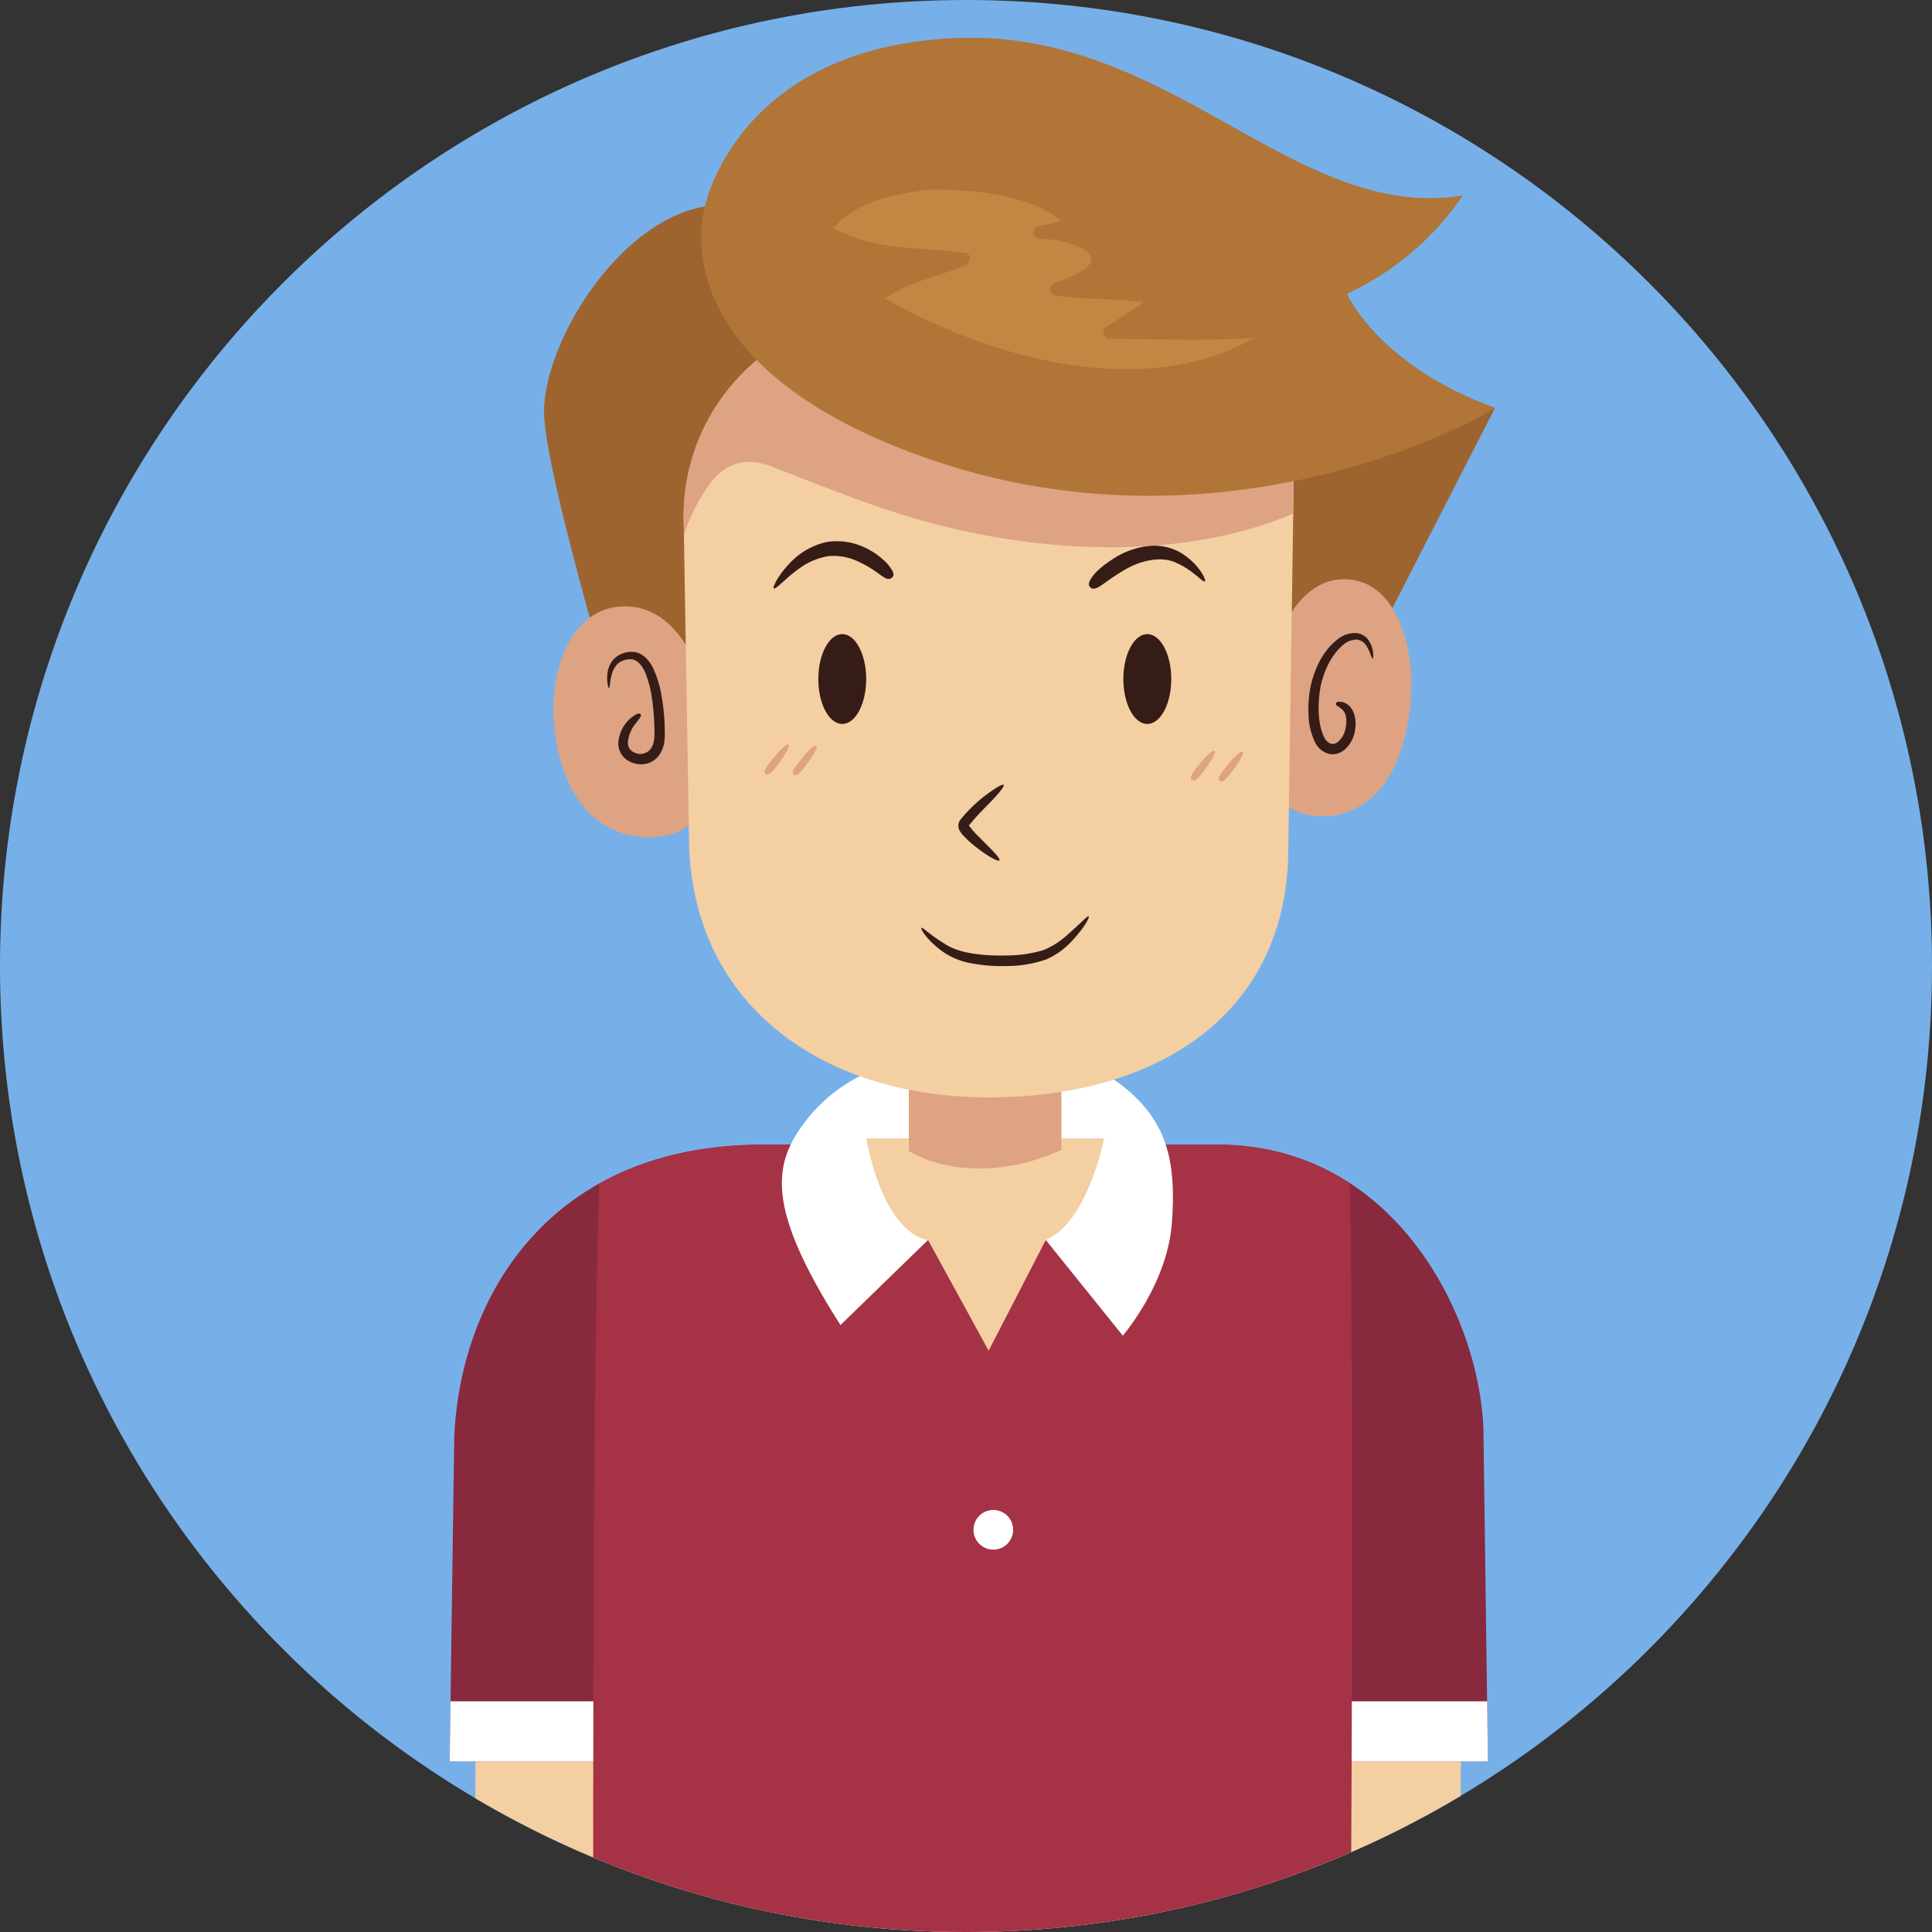 <svg xmlns="http://www.w3.org/2000/svg" xmlns:xlink="http://www.w3.org/1999/xlink" viewBox="0 0 500 500"><rect x="0" y="0" width="500" height="500" fill="#333333" stroke="none"/><defs><style>.cls-1{fill:none;}.cls-2{fill:#77b0e8;}.cls-3{clip-path:url(#clip-path);}.cls-4{fill:#9e6430;}.cls-5{fill:#f4cfa2;}.cls-6{fill:#89293e;}.cls-7{fill:#fff;}.cls-8{fill:#a53245;}.cls-9{fill:#dda383;}.cls-10{fill:#351c17;}.cls-11{fill:#b27538;}.cls-12{fill:#c48743;}</style><clipPath id="clip-path"><path class="cls-1" d="M0,250C0,111.93,111.93,0,250,0S500,111.93,500,250,388.07,500,250,500,0,388.07,0,250"/></clipPath></defs><g id="Objects"><path class="cls-2" d="M0,250C0,111.93,111.93,0,250,0S500,111.93,500,250,388.07,500,250,500,0,388.07,0,250"/><g class="cls-3"><path class="cls-4" d="M386.9,105.6l-48,93.6H164.07s-22.64-74-23.25-91.78,18.72-50.13,41.67-54c0,0,8.15-40.77,64.31-43.48s87.87,47.7,131.65,40.76A73.3,73.3,0,0,1,348.55,76s7.85,18.43,38.35,29.59"/><path class="cls-5" d="M377.41,346.23c-12.26-5.1-27.07-8.29-44.53-8.29H180.09c-22.23,0-40.45,3.14-55.08,8.37-1.48,28.39-1.91,80.73-2,124.09-.07,39.29.15,71.19.15,71.19h254.2s.4-32,.63-71.19c.28-44,.34-97-.6-124.17"/><path class="cls-6" d="M385.08,455.85H116.37l1.19-84c1.58-36.24,24.68-75.63,79.9-75.63h117.6c45.28,0,67.54,43.38,68.84,73.21Z"/><polygon class="cls-7" points="116.59 440.29 116.37 455.85 385.08 455.85 384.88 440.29 116.59 440.29"/><path class="cls-8" d="M349.33,306.27a61.68,61.68,0,0,0-34.27-10H197.46c-17.12,0-31.14,3.79-42.4,10.1-1.13,34.19-1.46,97.24-1.52,149.48-.06,47.31.12,85.74.12,85.74H349.31s.31-38.53.49-85.74c.2-53,.24-116.92-.47-149.58"/><path class="cls-7" d="M217.52,342.92l22.64-22h30.5l19.92,24.75s11.48-13.29,12.69-29-1.21-25.36-10.57-33.81-19.93-10.57-40.47-10.57-34.71,6.34-43.47,17.51-10.87,22.34,8.76,53.14"/><path class="cls-5" d="M255.86,349.56l-15.7-28.67s-10.87-.32-16-26.28h61.59s-4.22,21.74-15.09,26.28Z"/><rect class="cls-5" x="235.2" y="274.53" width="39.47" height="34.43"/><path class="cls-9" d="M274.67,297.57v-23H235.2v23.34C246.59,304.44,262.12,303.46,274.67,297.57Z"/><path class="cls-9" d="M183.34,181.93s-4.61-25.47-22.07-25-22.59,27.4-13.86,46.14,30.8,14.9,32.86,7.69,3.07-28.84,3.07-28.84"/><path class="cls-9" d="M327.72,175.57s4.32-26.15,20.66-25.66,21.13,28.13,13,47.37-28.82,15.3-30.73,7.9-2.89-29.61-2.89-29.61"/><path class="cls-5" d="M255.85,284h0c-43.59,0-77.55-24.59-77.55-67.78l-1.38-82.56c0-29.25,23.93-53,53.46-53h50.94c29.53,0,53.46,16.47,53.46,45.73l-1.37,93c0,43.21-34,64.62-77.56,64.62"/><path class="cls-9" d="M184.07,124.72c4.19-5.27,9.47-6.39,15.81-3.91,9.82,3.83,19.69,7.73,29.68,11.11,31.4,10.61,72.82,14.66,105.12,1l.1-6.41c0-29.26-23.93-45.73-53.46-45.73H230.38c-29.53,0-53.46,23.72-53.46,53l.08,4.69A46.13,46.13,0,0,1,184.07,124.72Z"/><path class="cls-10" d="M157.65,178.16c-.13.07-.63-1.16-.49-3.48a6.92,6.92,0,0,1,1.59-4,6.45,6.45,0,0,1,5.45-1.93c2.45.36,4.11,2.53,5,4.55a27.23,27.23,0,0,1,2,6.77,53.05,53.05,0,0,1,.8,7.32c0,2.35.49,5.33-1.39,8a5.65,5.65,0,0,1-3.73,2.33,6.1,6.1,0,0,1-3.76-.57,5.12,5.12,0,0,1-3.07-5.24,9.37,9.37,0,0,1,3-5.91c2.18-1.8,2.63-1.34,2.77-1.08s.14.54-1.37,2.39a8.87,8.87,0,0,0-1.95,4.83,2.62,2.62,0,0,0,1.73,2.63,3.32,3.32,0,0,0,4.18-1c1.13-1.46,1-3.88.92-6.29a58,58,0,0,0-.64-7,27.24,27.24,0,0,0-1.61-6.18c-.74-1.86-1.91-3.25-3.2-3.61a5,5,0,0,0-3.92,1,5.84,5.84,0,0,0-1.68,3c-.49,2-.42,3.37-.72,3.45"/><path class="cls-10" d="M355.3,170.54c-.08,0-.25-.24-.46-.78a10.91,10.91,0,0,0-1-2.23,3.54,3.54,0,0,0-2.57-2,5.45,5.45,0,0,0-4,1.66c-2.61,2.3-4.62,6.23-5.52,10.56-.74,4.23-.85,9.58,1.06,13.29,1.09,1.72,2.38,1.84,3.5.91a5.87,5.87,0,0,0,1.91-3.41c.52-2.56,0-4-.64-4.7a7.17,7.17,0,0,0-1.52-1.16.6.6,0,0,1-.31-.55c0-.18.05-.38.46-.49a3.33,3.33,0,0,1,2.64.77c1.41,1,2.36,3.55,1.82,6.55a8.12,8.12,0,0,1-2.71,5.06,4.71,4.71,0,0,1-3.9,1.11,5.54,5.54,0,0,1-3.55-2.69,17.2,17.2,0,0,1-1.87-7.73,29.21,29.21,0,0,1,.63-7.44c1.11-4.75,3.38-9,6.59-11.55a7.25,7.25,0,0,1,5.46-1.86,4.78,4.78,0,0,1,2.34,1.18,7.36,7.36,0,0,1,1.13,1.75,6.8,6.8,0,0,1,.59,2.68c0,.63,0,1-.14,1"/><path class="cls-10" d="M211.78,175.74c0-6.42,2.78-11.63,6.2-11.63s6.19,5.21,6.19,11.63-2.77,11.62-6.19,11.62-6.2-5.2-6.2-11.62"/><path class="cls-10" d="M290.72,175.74c0-6.42,2.78-11.63,6.2-11.63s6.2,5.21,6.2,11.63-2.78,11.62-6.2,11.62-6.2-5.2-6.2-11.62"/><path class="cls-10" d="M281.75,237.17c.28.21-1,2.76-4.17,6.17a19.83,19.83,0,0,1-6.73,4.92,30.44,30.44,0,0,1-9.94,1.74,43,43,0,0,1-10-.79,18.45,18.45,0,0,1-7.59-3.41c-3.73-2.89-5.13-5.49-4.86-5.69s2.23,1.82,5.95,4.09c3.58,2.45,9.62,3.25,16.37,3.07A33.14,33.14,0,0,0,270,245.9a20.77,20.77,0,0,0,6.28-4c3.34-2.9,5.2-5,5.51-4.77"/><path class="cls-10" d="M258.66,222.68c-.23.29-1.7-.38-3.82-1.81a43.06,43.06,0,0,1-3.59-2.75,23.78,23.78,0,0,1-2-1.94,5.9,5.9,0,0,1-1.05-1.54,2.83,2.83,0,0,1-.15-1.35,3.1,3.1,0,0,1,.52-1.17,37.53,37.53,0,0,1,7.46-7c2.06-1.5,3.48-2.25,3.72-2s-.72,1.56-2.43,3.41-4.39,4.35-6.46,7c-.62-.39,1.09,1.7,2.1,2.67l3.09,3.1c1.77,1.79,2.8,3,2.58,3.3"/><path class="cls-9" d="M204.08,192.79c.45.32-1.2,3.13-3.13,5.58s-2.32,2.23-2.76,1.89-.74-.69,1.2-3.13,4-4.81,4.69-4.34"/><path class="cls-9" d="M211.33,193c.44.33-1.21,3.14-3.13,5.58s-2.33,2.23-2.76,1.9-.74-.68,1.19-3.13,4-4.82,4.7-4.35"/><path class="cls-9" d="M314.36,194.37c.45.32-1.2,3.14-3.13,5.59s-2.33,2.22-2.75,1.89-.74-.69,1.18-3.13,4-4.82,4.7-4.35"/><path class="cls-9" d="M321.61,194.6c.45.32-1.2,3.14-3.13,5.58s-2.33,2.23-2.76,1.89-.74-.68,1.19-3.12,4-4.82,4.7-4.35"/><path class="cls-10" d="M311.87,150.44c-.53.45-2.95-2.72-7.1-4.61-4.13-2.2-9.8-.66-13.64,1.6s-5.73,3.94-6.91,4.54-1.59.42-2,.06-.7-.82,0-2.06,2.48-3.35,6.93-6a21,21,0,0,1,8.25-2.67,13.55,13.55,0,0,1,8.66,2.05c4.65,3.06,6.11,6.94,5.79,7.1"/><path class="cls-10" d="M200.23,152.25c-.33-.22,1.34-4,5.46-7.77a18.5,18.5,0,0,1,8.18-4.19,16.63,16.63,0,0,1,9.2,1.09,18.74,18.74,0,0,1,5.46,3.44,11.08,11.08,0,0,1,2.24,2.59c.78,1.33.46,1.79,0,2.12s-.87.55-2.05-.15-3.05-2.5-7.21-4.32a14.73,14.73,0,0,0-7.1-1.14,17.69,17.69,0,0,0-7,2.81c-4.09,2.78-6.64,6-7.17,5.52"/><path class="cls-11" d="M348.55,76a73.3,73.3,0,0,0,29.9-25.36C334.67,57.59,303,7.17,246.8,9.89s-64.31,43.48-64.31,43.48-13.59,40.76,58.27,65.52,135-6.34,146.14-13.29C356.4,94.44,348.55,76,348.55,76"/><path class="cls-12" d="M287.26,87.71a1.73,1.73,0,0,1-.87-3.21c3.23-2,6.37-4.06,9.48-6.22-7.56-1.16-15.27-.64-22.85-1.83-1.75-.28-1.54-2.91,0-3.33,2.92-.8,14.61-5,6.88-8.92a25,25,0,0,0-10.73-2.34,1.72,1.72,0,0,1,0-3.44A21.46,21.46,0,0,0,274.52,57c-7.49-6-20.12-7.58-29-7.88-1.59-.06-3.34-.08-5.15,0-9.14,1.13-18.23,2.88-24.65,9.84,10,5.94,22.87,4.94,34.05,6.47,1.91.26,1.35,2.77,0,3.32-6.93,2.81-14.52,4.12-20.64,8.48,27,15.54,66.8,26.54,95.39,10.25C312.15,88.26,299.7,87.75,287.26,87.71Z"/><path class="cls-7" d="M251.94,395.91a5.13,5.13,0,1,1,5.13,5.13,5.12,5.12,0,0,1-5.13-5.13"/></g></g></svg>